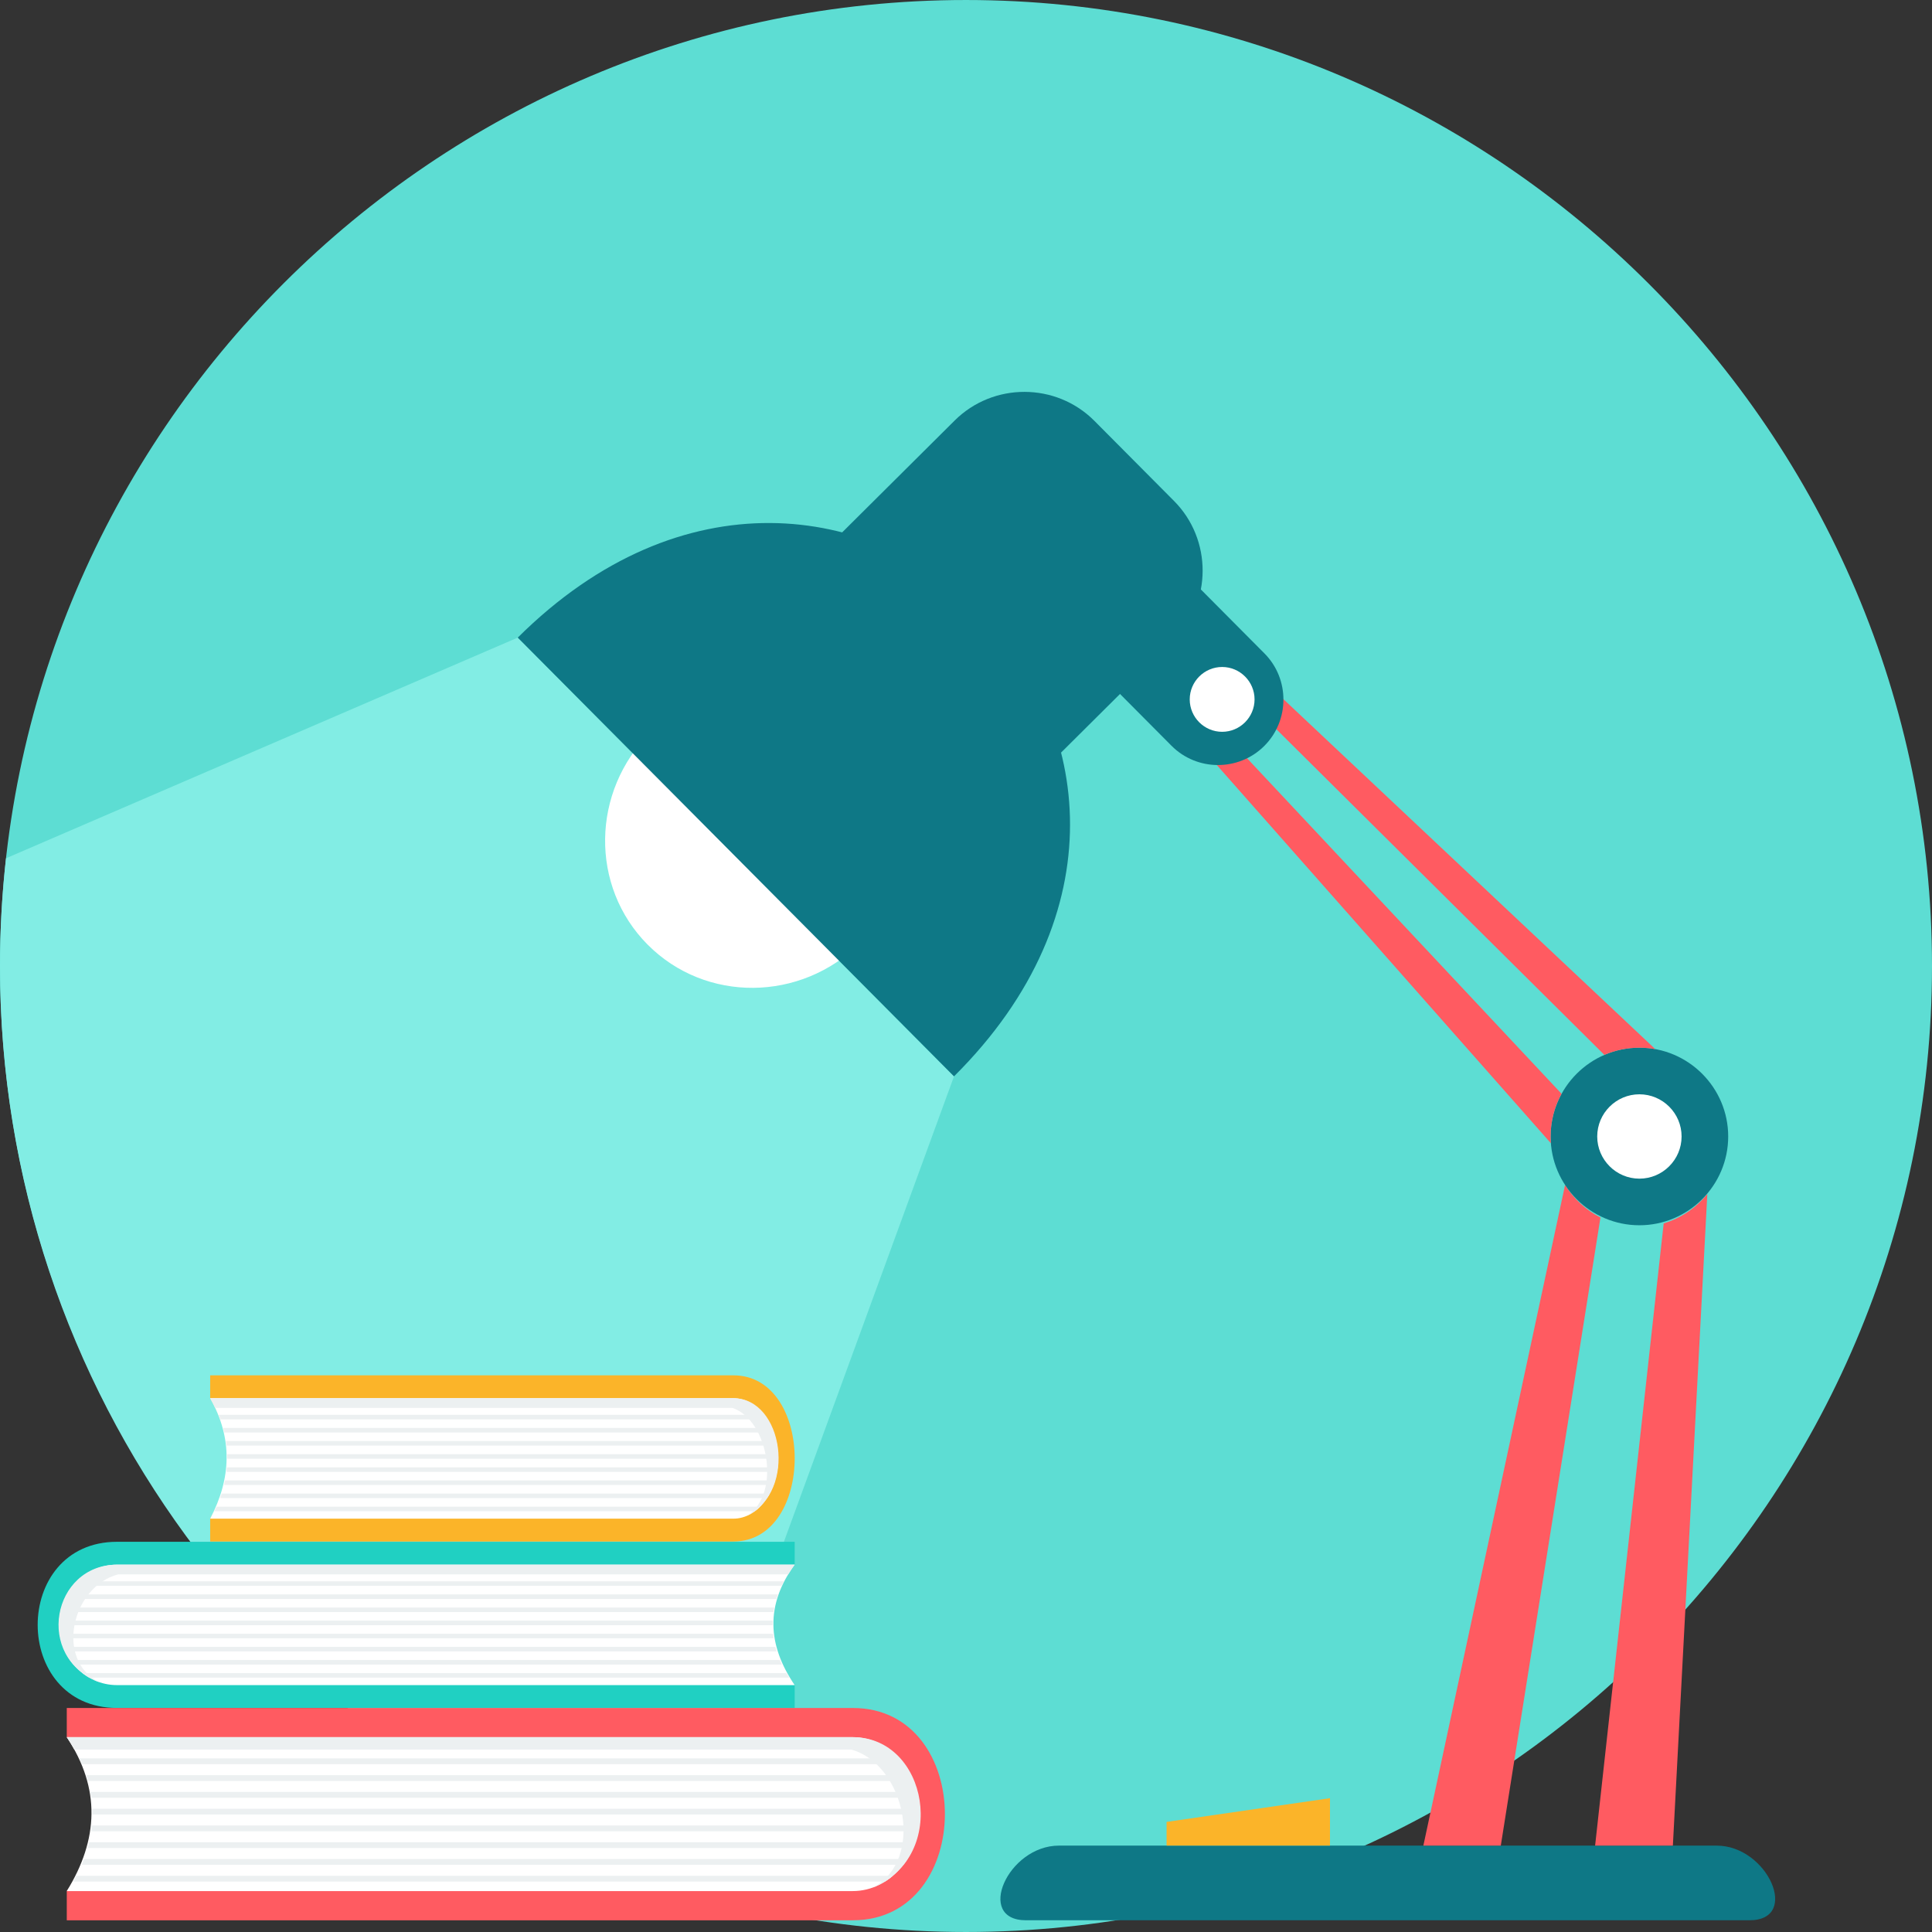 <?xml version="1.0" encoding="iso-8859-1"?>
<!-- Generator: Adobe Illustrator 19.0.0, SVG Export Plug-In . SVG Version: 6.00 Build 0)  -->
<svg version="1.1" id="Layer_1" xmlns="http://www.w3.org/2000/svg" xmlns:xlink="http://www.w3.org/1999/xlink" x="0px" y="0px"
	 viewBox="0 0 512.003 512.003" style="enable-background:new 0 0 512.003 512.003;" xml:space="preserve">
<rect x="0" y="0" width="512.003" height="512.003" fill="#333333" stroke="none"/>
<path style="fill:#5DDDD3;" d="M256.004,512.001c140.999,0,255.999-115,255.999-256.001c0-140.999-115-255.999-255.999-255.999
	C115.002,0.001,0.003,115.001,0.003,256C0.003,397.001,115.002,512.001,256.004,512.001z"/>
<path style="fill:#82EDE4;" d="M137.214,168.972L1.595,227.451C0.553,236.826,0,246.347,0,256
	c0,112.991,73.202,208.874,174.767,242.834l78.055-213.588L137.211,168.974L137.214,168.972z"/>
<path style="fill:#0E7886;" d="M280.626,489.11h174.308c13.553,0,22.264,19.785,8.714,19.785H271.912
	c-13.548,0-4.837-19.785,8.716-19.785H280.626z"/>
<path style="fill:#FF5B61;" d="M452.461,316.426L443.33,489.11h-20.606l18.172-164.905c4.577-1.348,8.582-4.1,11.567-7.78H452.461z
	 M377.207,489.11L377.207,489.11h20.522l26.411-166.452c-3.824-1.944-7.066-4.936-9.38-8.617l-37.553,175.072V489.11z"/>
<path style="fill:#0E7886;" d="M211.628,152.578l41.378-41.142c10.214-10.154,26.875-10.106,37.029,0.105l21.094,21.215
	c10.154,10.214,10.106,26.875-0.108,37.031l-41.375,41.142L211.628,152.578z"/>
<path style="fill:#FFFFFF;" d="M171.643,250.353c-15.339-15.426-14.993-40.641,0.771-56.318
	c10.67-10.607,25.663-14.13,38.999-10.518l13.089-13.013c1.561-1.553,4.076-1.574,5.597-0.045l20.36,20.475
	c1.521,1.532,1.485,4.045-0.076,5.597l-12.323,12.252c4.556,13.881,1.159,29.926-10.093,41.118
	c-15.769,15.675-40.984,15.877-56.323,0.449V250.353z"/>
<g>
	<path style="fill:#0E7886;" d="M137.214,168.972c86.776-86.283,202.387,29.991,115.611,116.275L137.214,168.972z"/>
	<path style="fill:#0E7886;" d="M434.462,324.709c12.96,0,23.531-10.571,23.531-23.528c0-12.96-10.571-23.531-23.531-23.531
		s-23.528,10.571-23.528,23.531C410.934,314.141,421.504,324.709,434.462,324.709z"/>
</g>
<path style="fill:#FFFFFF;" d="M434.462,312.358c6.159,0,11.179-5.023,11.179-11.179c0-6.159-5.02-11.177-11.179-11.177
	c-6.156,0-11.179,5.02-11.179,11.177S428.303,312.358,434.462,312.358z"/>
<path style="fill:#FBB429;" d="M309.159,482.826l43.303-6.287v12.572h-43.303v-6.287V482.826z"/>
<path style="fill:#FF5B61;" d="M326.89,172.835L438.669,278.03c-1.364-0.244-2.772-0.375-4.207-0.375
	c-3.3,0-6.439,0.679-9.288,1.904L324.314,179.417l-7.62,6.817l97.137,103.632c-1.847,3.36-2.896,7.213-2.896,11.318
	c0,0.601,0.024,1.199,0.066,1.789L309.82,188.426l-1.933-2.188l2.174-1.944l12.858-11.504l2.009-1.799l1.959,1.847L326.89,172.835z"
	/>
<path style="fill:#0E7886;" d="M277.297,164.271l24.622-24.48l33.178,33.372c6.733,6.77,6.699,17.818-0.071,24.549l-0.003,0.003
	c-6.767,6.731-17.815,6.702-24.549-0.071l-33.178-33.37V164.271z"/>
<path style="fill:#FFFFFF;" d="M323.882,193.937c4.732,0,8.59-3.858,8.59-8.59c0-4.729-3.858-8.588-8.59-8.588
	c-4.732,0-8.59,3.858-8.59,8.588C315.291,190.079,319.147,193.937,323.882,193.937z"/>
<path style="fill:#20D0C2;" d="M31.025,408.595h179.578v6.056c-8.501,10.838-7.098,22.891,0,31.922v6.056H31.025
	c-28.053,0-28.056-44.037,0-44.037V408.595z"/>
<path style="fill:#FFFFFF;" d="M210.603,446.576c-7.247-10.641-7.796-21.28,0-31.922H31.025c-8.443,0-15.373,7.195-15.373,15.961
	c0,8.769,6.927,15.961,15.373,15.961H210.603z"/>
<g>
	<path style="fill:#ECF0F1;" d="M208.882,417.222c0.519-0.855,1.091-1.713,1.721-2.571H31.025c-17.173,0-21.991,24.617-4.669,31.159
		c-11.827-5.76-7.413-25.385,5.002-28.591h177.524V417.222z"/>
	<path style="fill:#ECF0F1;" d="M207.109,420.262H19.358c0.349-0.42,0.713-0.824,1.102-1.204h187.255
		C207.502,419.46,207.295,419.861,207.109,420.262z M17.789,422.534L17.789,422.534c-0.22,0.391-0.43,0.792-0.622,1.207h188.598
		c0.121-0.404,0.257-0.803,0.399-1.207H17.789z M16.312,426.009L16.312,426.009c-0.115,0.396-0.218,0.797-0.304,1.207h188.979
		c0.058-0.401,0.129-0.803,0.207-1.207H16.315H16.312z M15.693,429.487L15.693,429.487c-0.024,0.372-0.039,0.748-0.039,1.125v0.081
		h189.089c0-0.401,0.008-0.803,0.024-1.207H15.691H15.693z M15.822,432.965L15.822,432.965c0.058,0.407,0.134,0.811,0.22,1.204
		h188.987c-0.063-0.399-0.115-0.8-0.157-1.204H15.822z M16.724,436.443L16.724,436.443c0.157,0.409,0.33,0.811,0.517,1.204h188.596
		c-0.123-0.399-0.239-0.8-0.341-1.204H16.724z M18.566,439.922L18.566,439.922c0.291,0.417,0.598,0.818,0.926,1.204h187.712
		c-0.191-0.399-0.37-0.803-0.538-1.204H18.566z M21.86,443.397L21.86,443.397c0.572,0.443,1.172,0.847,1.799,1.204h185.522
		c-0.265-0.396-0.514-0.797-0.758-1.204H21.86z"/>
</g>
<path style="fill:#FF5B61;" d="M226.002,452.633H17.697v7.738c9.862,13.849,8.234,29.249,0,40.79v7.738h208.305
	c32.543,0,32.546-56.263,0-56.263V452.633z"/>
<path style="fill:#FFFFFF;" d="M17.697,501.158c8.409-13.595,9.044-27.193,0-40.79h208.307c9.794,0,17.831,9.194,17.831,20.394
	c0,11.203-8.039,20.394-17.831,20.394H17.697V501.158z"/>
<g>
	<path style="fill:#ECF0F1;" d="M19.693,463.654c-0.603-1.096-1.267-2.19-1.996-3.284h208.307c19.922,0,25.509,31.452,5.414,39.812
		c13.721-7.357,8.598-32.433-5.802-36.525H19.693V463.654z"/>
	<path style="fill:#ECF0F1;" d="M21.752,467.536h217.787c-0.401-0.538-0.826-1.049-1.277-1.54H21.047
		C21.296,466.508,21.532,467.022,21.752,467.536z M241.357,470.44L241.357,470.44c0.26,0.501,0.501,1.012,0.724,1.54H23.311
		c-0.142-0.511-0.294-1.026-0.464-1.54h218.508H241.357z M243.073,474.883L243.073,474.883c0.134,0.506,0.249,1.02,0.349,1.54
		H24.213c-0.068-0.512-0.147-1.026-0.241-1.54H243.07H243.073z M243.791,479.327L243.791,479.327
		c0.029,0.477,0.047,0.955,0.047,1.437v0.102H24.499c0.003-0.511-0.008-1.026-0.029-1.54h219.324H243.791z M243.642,483.77
		L243.642,483.77c-0.068,0.519-0.155,1.033-0.257,1.54H24.166c0.071-0.511,0.134-1.026,0.184-1.54h219.29H243.642z M242.595,488.213
		L242.595,488.213c-0.184,0.525-0.383,1.036-0.603,1.54H23.227c0.142-0.511,0.278-1.026,0.396-1.54h218.97H242.595z M240.46,492.654
		L240.46,492.654c-0.336,0.535-0.695,1.049-1.075,1.54H21.645c0.22-0.509,0.428-1.023,0.622-1.54H240.46z M236.638,497.1
		L236.638,497.1c-0.664,0.567-1.361,1.081-2.088,1.537H19.35c0.304-0.506,0.598-1.02,0.881-1.537h216.405H236.638z"/>
</g>
<path style="fill:#FBB429;" d="M194.356,364.484H55.697v6.056c6.565,10.836,5.482,22.891,0,31.922v6.056h138.659
	c21.663,0,21.663-44.037,0-44.037V364.484z"/>
<path style="fill:#FFFFFF;" d="M55.697,402.463c5.595-10.641,6.02-21.28,0-31.922h138.659c6.521,0,11.869,7.195,11.869,15.961
	c0,8.769-5.348,15.961-11.869,15.961H55.697z"/>
<g>
	<path style="fill:#ECF0F1;" d="M57.026,373.111c-0.401-0.858-0.845-1.715-1.327-2.571h138.659c13.262,0,16.981,24.614,3.607,31.159
		c9.133-5.757,5.723-25.383-3.864-28.588H57.029H57.026z"/>
	<path style="fill:#ECF0F1;" d="M58.398,376.151h144.967c-0.268-0.422-0.553-0.826-0.85-1.207H57.929
		C58.091,375.346,58.249,375.747,58.398,376.151z M204.578,378.423L204.578,378.423c0.171,0.393,0.333,0.795,0.48,1.207H59.434
		c-0.094-0.404-0.197-0.803-0.307-1.207H204.58H204.578z M205.719,381.901L205.719,381.901c0.089,0.396,0.168,0.797,0.233,1.204
		H60.038c-0.047-0.401-0.1-0.803-0.163-1.204h145.841H205.719z M206.196,385.379L206.196,385.379
		c0.021,0.372,0.029,0.748,0.029,1.125v0.079H60.224c0-0.401-0.005-0.803-0.021-1.204H206.196z M206.096,388.857L206.096,388.857
		c-0.045,0.407-0.102,0.808-0.171,1.204H60.004c0.05-0.399,0.092-0.8,0.121-1.204H206.096z M205.399,392.335L205.399,392.335
		c-0.121,0.409-0.257,0.813-0.401,1.204H59.377c0.097-0.399,0.184-0.8,0.265-1.204H205.399z M203.977,395.813L203.977,395.813
		c-0.226,0.417-0.464,0.818-0.716,1.207H58.322c0.144-0.399,0.283-0.8,0.414-1.207H203.977z M201.433,399.289L201.433,399.289
		c-0.441,0.446-0.905,0.847-1.39,1.207H56.796c0.205-0.396,0.399-0.8,0.588-1.207H201.433z"/>
</g>
<g>
</g>
<g>
</g>
<g>
</g>
<g>
</g>
<g>
</g>
<g>
</g>
<g>
</g>
<g>
</g>
<g>
</g>
<g>
</g>
<g>
</g>
<g>
</g>
<g>
</g>
<g>
</g>
<g>
</g>
</svg>
